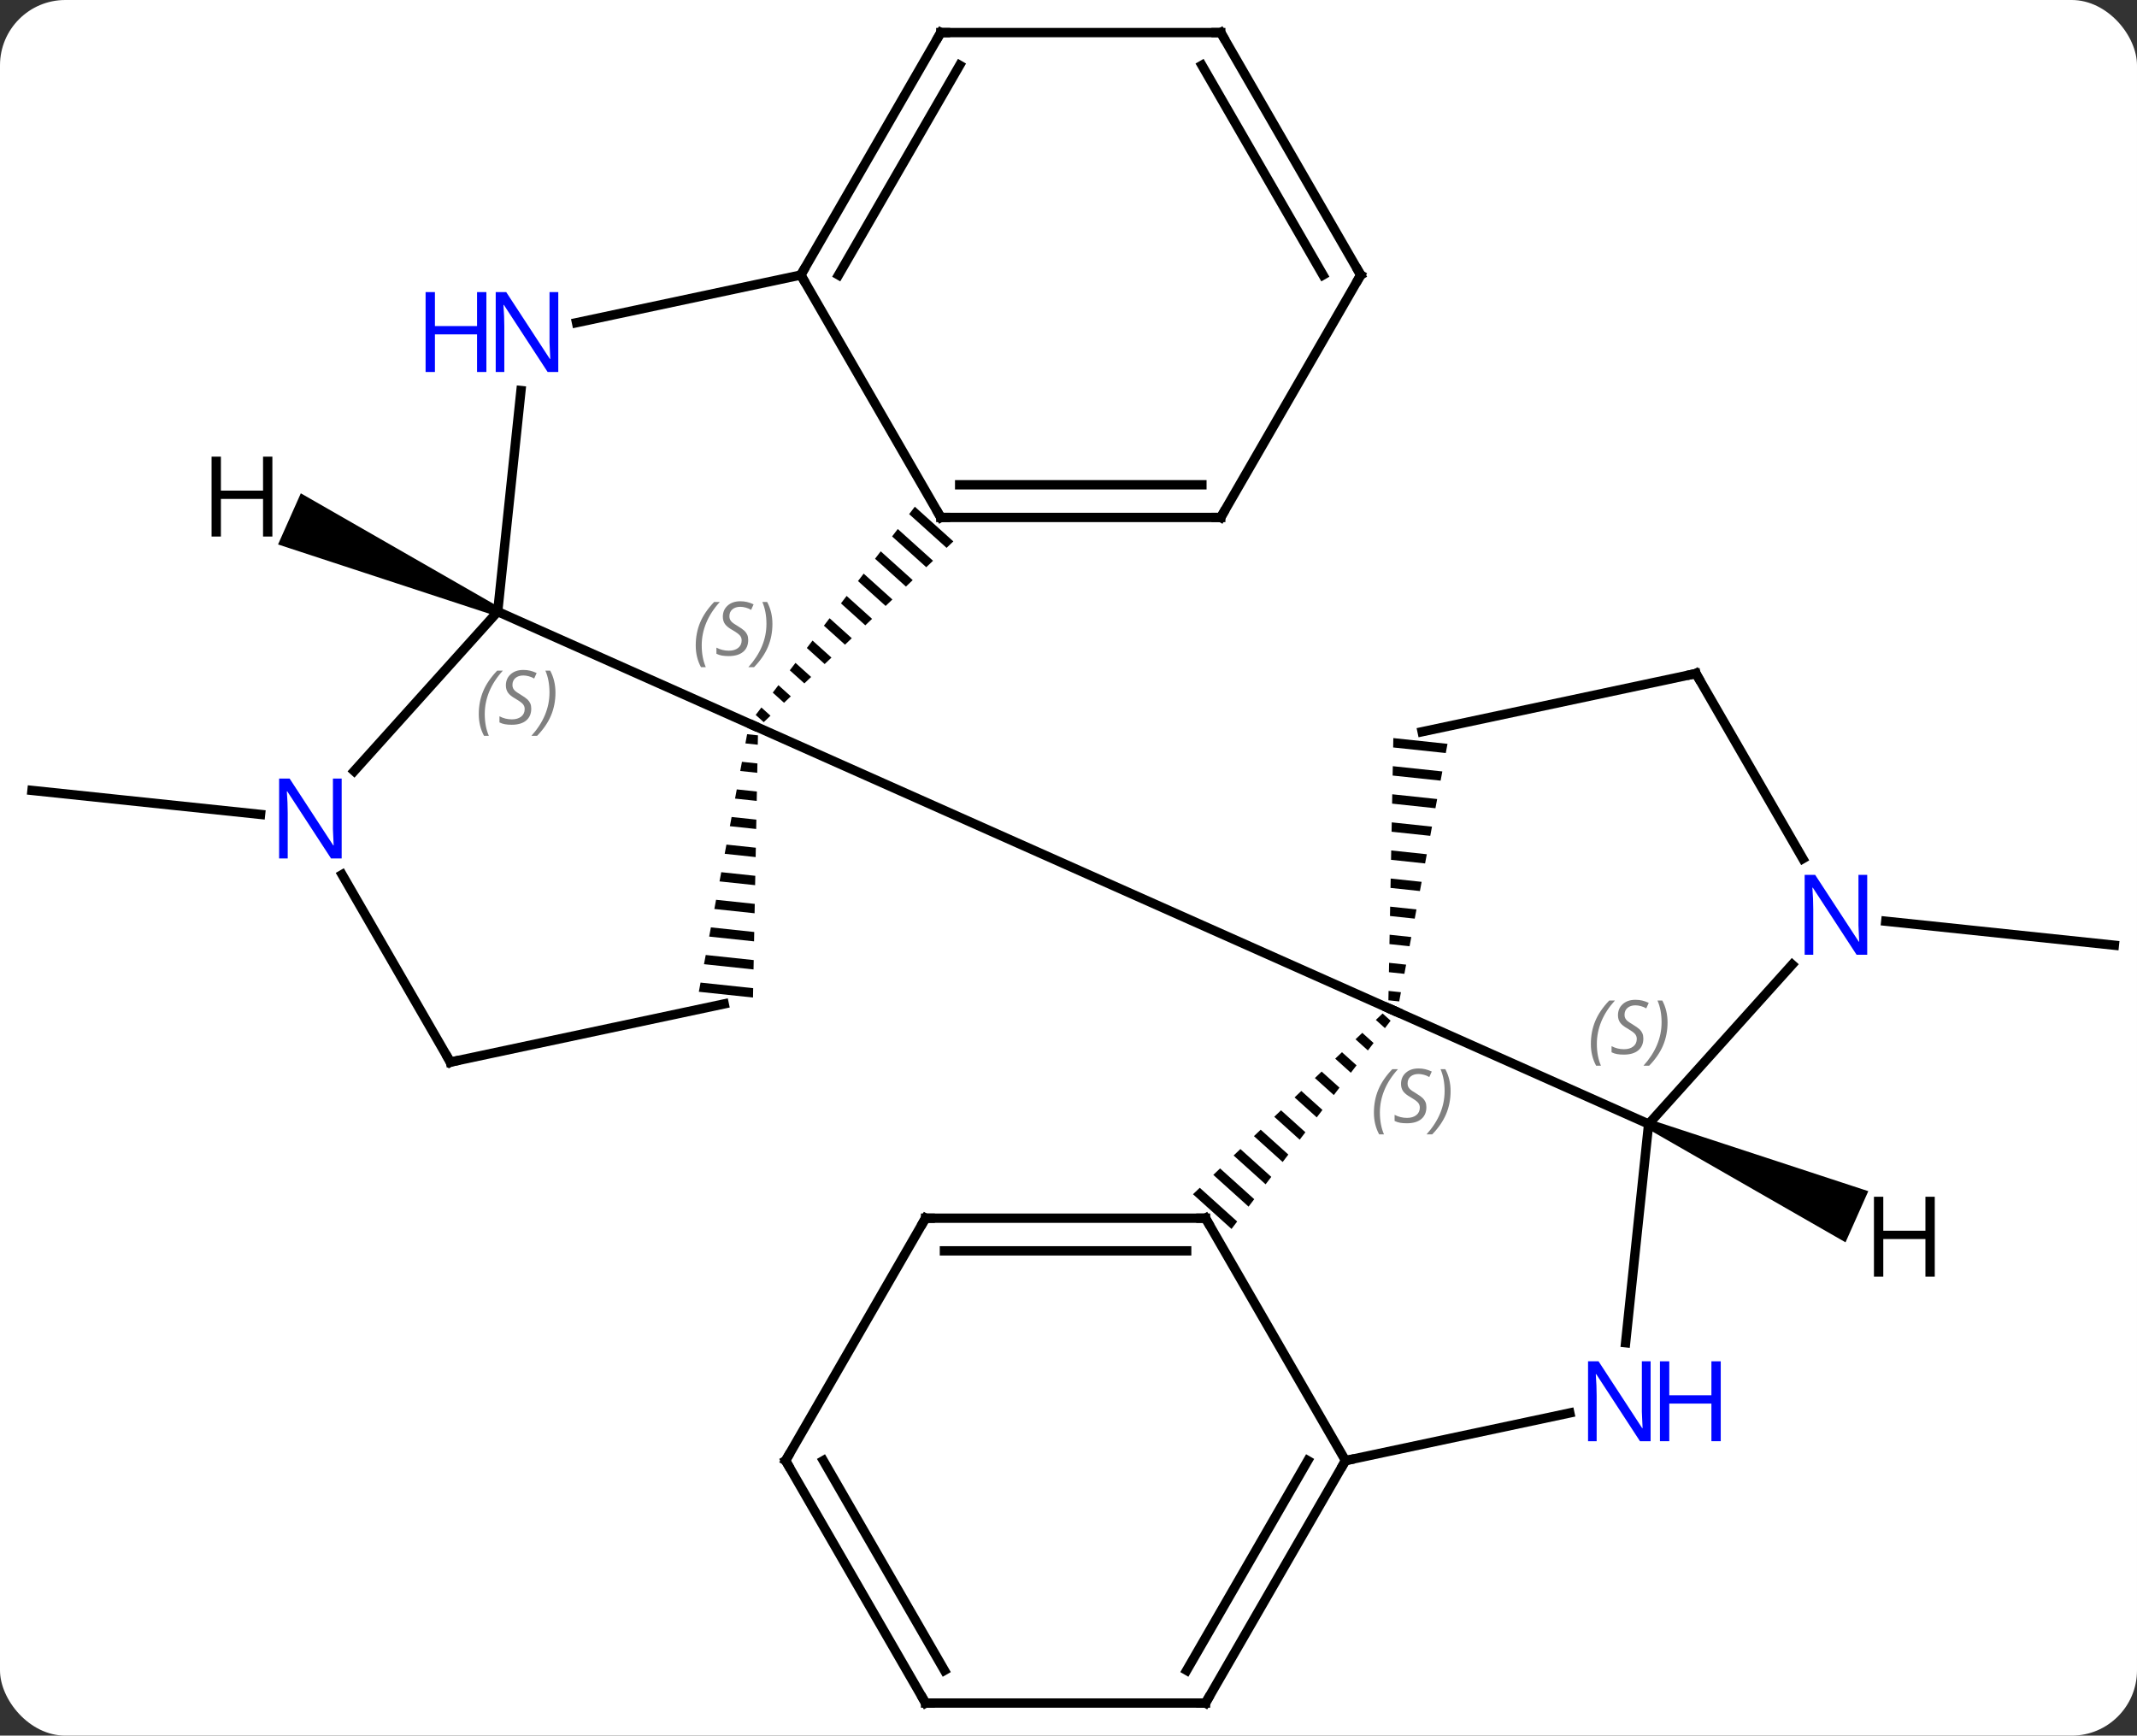<svg width="229" viewBox="0 0 229 186" style="fill-opacity:1; color-rendering:auto; color-interpolation:auto; text-rendering:auto; stroke:black; stroke-linecap:square; stroke-miterlimit:10; shape-rendering:auto; stroke-opacity:1; fill:black; stroke-dasharray:none; font-weight:normal; stroke-width:1; font-family:'Open Sans'; font-style:normal; stroke-linejoin:miter; font-size:12; stroke-dashoffset:0; image-rendering:auto;" height="186" class="cas-substance-image" xmlns:xlink="http://www.w3.org/1999/xlink" xmlns="http://www.w3.org/2000/svg"><rect x="0" y="0" width="229" height="186" fill="#333333" stroke="none"/><svg class="cas-substance-single-component"><rect y="0" x="0" width="229" stroke="none" ry="7" rx="7" height="186" fill="white" class="cas-substance-group"/><svg y="0" x="0" width="229" viewBox="0 0 229 186" style="fill:black;" height="186" class="cas-substance-single-component-image"><svg><g><g transform="translate(115,93)" style="text-rendering:geometricPrecision; color-rendering:optimizeQuality; color-interpolation:linearRGB; stroke-linecap:butt; image-rendering:optimizeQuality;"><line y2="-5.721" y1="-8.295" x2="-87.079" x1="-111.573" style="fill:none;"/><line y2="5.721" y1="8.295" x2="87.079" x1="111.573" style="fill:none;"/><path style="stroke:none;" d="M-16.968 -38.7 L-17.577 -37.903 L-17.577 -37.903 L-13.565 -34.289 L-13.565 -34.289 L-12.84 -34.981 L-12.84 -34.981 L-16.968 -38.7 ZM-18.795 -36.309 L-19.404 -35.512 L-19.404 -35.512 L-15.742 -32.214 L-15.742 -32.214 L-15.017 -32.906 L-15.017 -32.906 L-18.795 -36.309 ZM-20.622 -33.918 L-21.231 -33.121 L-17.92 -30.138 L-17.194 -30.83 L-20.622 -33.918 ZM-22.449 -31.527 L-23.058 -30.73 L-23.058 -30.73 L-20.097 -28.063 L-20.097 -28.063 L-19.371 -28.755 L-19.371 -28.755 L-22.449 -31.527 ZM-24.276 -29.136 L-24.885 -28.339 L-24.885 -28.339 L-22.274 -25.987 L-22.274 -25.987 L-21.548 -26.679 L-21.548 -26.679 L-24.276 -29.136 ZM-26.103 -26.745 L-26.712 -25.948 L-26.712 -25.948 L-24.451 -23.912 L-24.451 -23.912 L-23.725 -24.604 L-23.725 -24.604 L-26.103 -26.745 ZM-27.93 -24.354 L-28.539 -23.557 L-28.539 -23.557 L-26.628 -21.836 L-26.628 -21.836 L-25.902 -22.528 L-25.902 -22.528 L-27.93 -24.354 ZM-29.756 -21.963 L-30.366 -21.166 L-28.805 -19.761 L-28.08 -20.452 L-28.08 -20.452 L-29.756 -21.963 ZM-31.584 -19.572 L-32.192 -18.775 L-32.192 -18.775 L-30.982 -17.685 L-30.257 -18.377 L-31.584 -19.572 ZM-33.41 -17.181 L-34.019 -16.384 L-33.16 -15.609 L-32.434 -16.301 L-32.434 -16.301 L-33.41 -17.181 Z"/><line y2="-27.456" y1="-15.252" x2="-61.665" x1="-34.257" style="fill:none;"/><path style="stroke:none;" d="M-34.939 -14.319 L-35.124 -13.333 L-35.124 -13.333 L-33.798 -13.192 L-33.779 -14.196 L-33.779 -14.196 L-34.939 -14.319 ZM-35.493 -11.361 L-35.678 -10.376 L-33.854 -10.182 L-33.854 -10.182 L-33.836 -11.185 L-35.493 -11.361 ZM-36.048 -8.404 L-36.233 -7.418 L-36.233 -7.418 L-33.911 -7.171 L-33.892 -8.175 L-33.892 -8.175 L-36.048 -8.404 ZM-36.602 -5.446 L-36.787 -4.46 L-36.787 -4.46 L-33.968 -4.161 L-33.968 -4.161 L-33.949 -5.164 L-33.949 -5.164 L-36.602 -5.446 ZM-37.157 -2.489 L-37.342 -1.503 L-34.025 -1.15 L-34.006 -2.154 L-37.157 -2.489 ZM-37.712 0.469 L-37.896 1.455 L-34.082 1.86 L-34.082 1.86 L-34.063 0.857 L-37.712 0.469 ZM-38.266 3.427 L-38.451 4.412 L-34.139 4.871 L-34.12 3.867 L-38.266 3.427 ZM-38.821 6.384 L-39.005 7.37 L-39.005 7.37 L-34.195 7.881 L-34.195 7.881 L-34.176 6.878 L-34.176 6.878 L-38.821 6.384 ZM-39.375 9.342 L-39.56 10.328 L-39.56 10.328 L-34.252 10.892 L-34.252 10.892 L-34.233 9.888 L-34.233 9.888 L-39.375 9.342 ZM-39.929 12.3 L-40.114 13.285 L-34.309 13.902 L-34.309 13.902 L-34.29 12.899 L-34.29 12.899 L-39.929 12.3 Z"/><line y2="15.252" y1="-15.252" x2="34.257" x1="-34.257" style="fill:none;"/><line y2="-63.528" y1="-37.548" x2="-29.184" x1="-14.184" style="fill:none;"/><line y2="-37.548" y1="-37.548" x2="15.816" x1="-14.184" style="fill:none;"/><line y2="-41.048" y1="-41.048" x2="13.795" x1="-12.163" style="fill:none;"/><line y2="-51.146" y1="-27.456" x2="-59.173" x1="-61.665" style="fill:none;"/><line y2="-10.369" y1="-27.456" x2="-77.048" x1="-61.665" style="fill:none;"/><line y2="20.82" y1="14.583" x2="-66.738" x1="-37.395" style="fill:none;"/><line y2="-58.419" y1="-63.528" x2="-53.219" x1="-29.184" style="fill:none;"/><line y2="-89.508" y1="-63.528" x2="-14.184" x1="-29.184" style="fill:none;"/><line y2="-86.008" y1="-63.528" x2="-12.163" x1="-25.142" style="fill:none;"/><line y2="-63.528" y1="-37.548" x2="30.816" x1="15.816" style="fill:none;"/><line y2="20.82" y1="0.728" x2="-66.738" x1="-78.338" style="fill:none;"/><line y2="-89.508" y1="-89.508" x2="15.816" x1="-14.184" style="fill:none;"/><line y2="-89.508" y1="-63.528" x2="15.816" x1="30.816" style="fill:none;"/><line y2="-86.008" y1="-63.528" x2="13.795" x1="26.774" style="fill:none;"/><path style="stroke:none;" d="M33.16 15.609 L32.434 16.301 L33.41 17.181 L34.019 16.384 L33.16 15.609 ZM30.982 17.685 L30.257 18.377 L30.257 18.377 L31.584 19.572 L31.584 19.572 L32.192 18.775 L32.192 18.775 L30.982 17.685 ZM28.805 19.761 L28.08 20.452 L28.08 20.452 L29.756 21.963 L30.366 21.166 L28.805 19.761 ZM26.628 21.836 L25.902 22.528 L25.902 22.528 L27.93 24.354 L27.93 24.354 L28.539 23.557 L28.539 23.557 L26.628 21.836 ZM24.451 23.912 L23.725 24.604 L23.725 24.604 L26.103 26.745 L26.103 26.745 L26.712 25.948 L26.712 25.948 L24.451 23.912 ZM22.274 25.987 L21.548 26.679 L21.548 26.679 L24.276 29.136 L24.276 29.136 L24.885 28.339 L24.885 28.339 L22.274 25.987 ZM20.097 28.063 L19.371 28.755 L19.371 28.755 L22.449 31.527 L22.449 31.527 L23.058 30.73 L23.058 30.73 L20.097 28.063 ZM17.92 30.138 L17.194 30.83 L20.622 33.918 L20.622 33.918 L21.231 33.121 L17.92 30.138 ZM15.742 32.214 L15.017 32.906 L15.017 32.906 L18.795 36.309 L19.404 35.512 L15.742 32.214 ZM13.565 34.289 L12.84 34.981 L12.84 34.981 L16.968 38.7 L16.968 38.7 L17.577 37.903 L17.577 37.903 L13.565 34.289 Z"/><line y2="27.456" y1="15.252" x2="61.665" x1="34.257" style="fill:none;"/><path style="stroke:none;" d="M34.309 -13.902 L34.29 -12.899 L34.29 -12.899 L39.929 -12.3 L39.929 -12.3 L40.114 -13.285 L34.309 -13.902 ZM34.252 -10.892 L34.233 -9.888 L39.375 -9.342 L39.375 -9.342 L39.56 -10.328 L39.56 -10.328 L34.252 -10.892 ZM34.195 -7.881 L34.176 -6.878 L34.176 -6.878 L38.821 -6.384 L39.005 -7.37 L39.005 -7.37 L34.195 -7.881 ZM34.139 -4.871 L34.12 -3.867 L34.12 -3.867 L38.266 -3.427 L38.451 -4.412 L34.139 -4.871 ZM34.082 -1.86 L34.063 -0.857 L37.712 -0.469 L37.896 -1.455 L34.082 -1.86 ZM34.025 1.15 L34.006 2.154 L37.157 2.489 L37.342 1.503 L34.025 1.15 ZM33.968 4.161 L33.949 5.164 L36.602 5.446 L36.787 4.46 L36.787 4.46 L33.968 4.161 ZM33.911 7.171 L33.892 8.175 L33.892 8.175 L36.048 8.404 L36.048 8.404 L36.233 7.418 L36.233 7.418 L33.911 7.171 ZM33.854 10.182 L33.836 11.185 L35.493 11.361 L35.493 11.361 L35.678 10.376 L33.854 10.182 ZM33.798 13.192 L33.779 14.196 L33.779 14.196 L34.939 14.319 L34.939 14.319 L35.124 13.333 L35.124 13.333 L33.798 13.192 Z"/><line y2="63.528" y1="37.548" x2="29.184" x1="14.184" style="fill:none;"/><line y2="37.548" y1="37.548" x2="-15.816" x1="14.184" style="fill:none;"/><line y2="41.048" y1="41.048" x2="-13.795" x1="12.163" style="fill:none;"/><line y2="50.896" y1="27.456" x2="59.2" x1="61.665" style="fill:none;"/><line y2="10.369" y1="27.456" x2="77.048" x1="61.665" style="fill:none;"/><line y2="-20.82" y1="-14.583" x2="66.738" x1="37.395" style="fill:none;"/><line y2="58.419" y1="63.528" x2="53.219" x1="29.184" style="fill:none;"/><line y2="89.508" y1="63.528" x2="14.184" x1="29.184" style="fill:none;"/><line y2="86.008" y1="63.528" x2="12.163" x1="25.142" style="fill:none;"/><line y2="63.528" y1="37.548" x2="-30.816" x1="-15.816" style="fill:none;"/><line y2="-20.82" y1="-0.978" x2="66.738" x1="78.194" style="fill:none;"/><line y2="89.508" y1="89.508" x2="-15.816" x1="14.184" style="fill:none;"/><line y2="89.508" y1="63.528" x2="-15.816" x1="-30.816" style="fill:none;"/><line y2="86.008" y1="63.528" x2="-13.795" x1="-26.774" style="fill:none;"/><path style="stroke:none;" d="M-61.462 -27.913 L-61.868 -26.999 L-85.205 -34.653 L-82.765 -40.134 Z"/><path style="stroke:none;" d="M61.462 27.913 L61.868 26.999 L85.205 34.653 L82.765 40.134 Z"/></g><g transform="translate(115,93)" style="font-size:8.4px; fill:gray; text-rendering:geometricPrecision; image-rendering:optimizeQuality; color-rendering:optimizeQuality; font-family:'Open Sans'; font-style:italic; stroke:gray; color-interpolation:linearRGB;"><path style="stroke:none;" d="M-40.445 -23.83 Q-40.445 -25.159 -39.976 -26.284 Q-39.507 -27.409 -38.476 -28.487 L-37.867 -28.487 Q-38.835 -27.424 -39.32 -26.252 Q-39.804 -25.08 -39.804 -23.846 Q-39.804 -22.518 -39.367 -21.502 L-39.882 -21.502 Q-40.445 -22.534 -40.445 -23.83 ZM-34.822 -24.424 Q-34.822 -23.596 -35.369 -23.143 Q-35.916 -22.69 -36.916 -22.69 Q-37.322 -22.69 -37.635 -22.744 Q-37.947 -22.799 -38.228 -22.94 L-38.228 -23.596 Q-37.603 -23.268 -36.9 -23.268 Q-36.275 -23.268 -35.9 -23.565 Q-35.525 -23.862 -35.525 -24.377 Q-35.525 -24.69 -35.728 -24.916 Q-35.932 -25.143 -36.494 -25.471 Q-37.088 -25.799 -37.314 -26.127 Q-37.541 -26.455 -37.541 -26.909 Q-37.541 -27.643 -37.025 -28.104 Q-36.51 -28.565 -35.666 -28.565 Q-35.291 -28.565 -34.955 -28.487 Q-34.619 -28.409 -34.244 -28.237 L-34.51 -27.643 Q-34.76 -27.799 -35.08 -27.885 Q-35.4 -27.971 -35.666 -27.971 Q-36.197 -27.971 -36.517 -27.698 Q-36.838 -27.424 -36.838 -26.955 Q-36.838 -26.752 -36.767 -26.604 Q-36.697 -26.455 -36.557 -26.323 Q-36.416 -26.19 -35.994 -25.94 Q-35.432 -25.596 -35.228 -25.401 Q-35.025 -25.205 -34.924 -24.971 Q-34.822 -24.737 -34.822 -24.424 ZM-32.228 -26.143 Q-32.228 -24.815 -32.704 -23.682 Q-33.181 -22.549 -34.197 -21.502 L-34.806 -21.502 Q-32.868 -23.659 -32.868 -26.143 Q-32.868 -27.471 -33.306 -28.487 L-32.79 -28.487 Q-32.228 -27.424 -32.228 -26.143 Z"/></g><g transform="translate(115,93)" style="stroke-linecap:butt; font-size:8.4px; text-rendering:geometricPrecision; image-rendering:optimizeQuality; color-rendering:optimizeQuality; font-family:'Open Sans'; font-style:italic; color-interpolation:linearRGB; stroke-miterlimit:5;"><path style="fill:none;" d="M-14.434 -37.981 L-14.184 -37.548 L-13.684 -37.548"/><path style="fill:gray; stroke:none;" d="M-63.694 -16.471 Q-63.694 -17.799 -63.225 -18.924 Q-62.757 -20.049 -61.725 -21.128 L-61.116 -21.128 Q-62.085 -20.065 -62.569 -18.893 Q-63.054 -17.721 -63.054 -16.487 Q-63.054 -15.159 -62.616 -14.143 L-63.132 -14.143 Q-63.694 -15.175 -63.694 -16.471 ZM-58.072 -17.065 Q-58.072 -16.237 -58.619 -15.784 Q-59.166 -15.331 -60.166 -15.331 Q-60.572 -15.331 -60.884 -15.386 Q-61.197 -15.44 -61.478 -15.581 L-61.478 -16.237 Q-60.853 -15.909 -60.15 -15.909 Q-59.525 -15.909 -59.15 -16.206 Q-58.775 -16.503 -58.775 -17.018 Q-58.775 -17.331 -58.978 -17.557 Q-59.181 -17.784 -59.744 -18.112 Q-60.337 -18.44 -60.564 -18.768 Q-60.791 -19.096 -60.791 -19.549 Q-60.791 -20.284 -60.275 -20.745 Q-59.759 -21.206 -58.916 -21.206 Q-58.541 -21.206 -58.205 -21.128 Q-57.869 -21.049 -57.494 -20.878 L-57.759 -20.284 Q-58.009 -20.44 -58.33 -20.526 Q-58.65 -20.612 -58.916 -20.612 Q-59.447 -20.612 -59.767 -20.339 Q-60.087 -20.065 -60.087 -19.596 Q-60.087 -19.393 -60.017 -19.245 Q-59.947 -19.096 -59.806 -18.964 Q-59.666 -18.831 -59.244 -18.581 Q-58.681 -18.237 -58.478 -18.042 Q-58.275 -17.846 -58.173 -17.612 Q-58.072 -17.378 -58.072 -17.065 ZM-55.477 -18.784 Q-55.477 -17.456 -55.954 -16.323 Q-56.43 -15.19 -57.446 -14.143 L-58.055 -14.143 Q-56.118 -16.299 -56.118 -18.784 Q-56.118 -20.112 -56.555 -21.128 L-56.04 -21.128 Q-55.477 -20.065 -55.477 -18.784 Z"/><path style="fill:none;" d="M-28.934 -63.961 L-29.184 -63.528 L-28.934 -63.095"/><path style="fill:none;" d="M15.316 -37.548 L15.816 -37.548 L16.066 -37.981"/></g><g transform="translate(115,93)" style="stroke-linecap:butt; fill:rgb(0,5,255); text-rendering:geometricPrecision; color-rendering:optimizeQuality; image-rendering:optimizeQuality; font-family:'Open Sans'; stroke:rgb(0,5,255); color-interpolation:linearRGB; stroke-miterlimit:5;"><path style="stroke:none;" d="M-55.175 -53.135 L-56.316 -53.135 L-61.004 -60.322 L-61.05 -60.322 Q-60.957 -59.057 -60.957 -58.01 L-60.957 -53.135 L-61.879 -53.135 L-61.879 -61.697 L-60.754 -61.697 L-56.082 -54.541 L-56.035 -54.541 Q-56.035 -54.697 -56.082 -55.557 Q-56.129 -56.416 -56.113 -56.791 L-56.113 -61.697 L-55.175 -61.697 L-55.175 -53.135 Z"/><path style="stroke:none;" d="M-62.879 -53.135 L-63.879 -53.135 L-63.879 -57.166 L-68.394 -57.166 L-68.394 -53.135 L-69.394 -53.135 L-69.394 -61.697 L-68.394 -61.697 L-68.394 -58.057 L-63.879 -58.057 L-63.879 -61.697 L-62.879 -61.697 L-62.879 -53.135 Z"/><path style="stroke:none;" d="M-78.386 -1.004 L-79.527 -1.004 L-84.215 -8.191 L-84.261 -8.191 Q-84.168 -6.926 -84.168 -5.879 L-84.168 -1.004 L-85.09 -1.004 L-85.09 -9.566 L-83.965 -9.566 L-79.293 -2.41 L-79.246 -2.41 Q-79.246 -2.566 -79.293 -3.426 Q-79.34 -4.285 -79.324 -4.66 L-79.324 -9.566 L-78.386 -9.566 L-78.386 -1.004 Z"/><path style="fill:none; stroke:black;" d="M-66.249 20.716 L-66.738 20.82 L-66.988 20.387"/><path style="fill:none; stroke:black;" d="M-14.434 -89.075 L-14.184 -89.508 L-13.684 -89.508"/><path style="fill:none; stroke:black;" d="M30.566 -63.095 L30.816 -63.528 L30.566 -63.961"/><path style="fill:none; stroke:black;" d="M15.316 -89.508 L15.816 -89.508 L16.066 -89.075"/><path style="fill:none; stroke:black;" d="M33.8 15.049 L34.257 15.252 L34.714 15.455"/></g><g transform="translate(115,93)" style="stroke-linecap:butt; font-size:8.4px; fill:gray; text-rendering:geometricPrecision; image-rendering:optimizeQuality; color-rendering:optimizeQuality; font-family:'Open Sans'; font-style:italic; stroke:gray; color-interpolation:linearRGB; stroke-miterlimit:5;"><path style="stroke:none;" d="M32.228 26.237 Q32.228 24.909 32.697 23.784 Q33.165 22.659 34.197 21.58 L34.806 21.58 Q33.837 22.643 33.353 23.815 Q32.868 24.987 32.868 26.221 Q32.868 27.549 33.306 28.565 L32.79 28.565 Q32.228 27.534 32.228 26.237 ZM37.85 25.643 Q37.85 26.471 37.303 26.924 Q36.757 27.377 35.757 27.377 Q35.35 27.377 35.038 27.323 Q34.725 27.268 34.444 27.127 L34.444 26.471 Q35.069 26.799 35.772 26.799 Q36.397 26.799 36.772 26.502 Q37.147 26.205 37.147 25.69 Q37.147 25.377 36.944 25.151 Q36.741 24.924 36.178 24.596 Q35.585 24.268 35.358 23.94 Q35.132 23.612 35.132 23.159 Q35.132 22.424 35.647 21.963 Q36.163 21.502 37.007 21.502 Q37.382 21.502 37.718 21.58 Q38.053 21.659 38.428 21.83 L38.163 22.424 Q37.913 22.268 37.593 22.182 Q37.272 22.096 37.007 22.096 Q36.475 22.096 36.155 22.369 Q35.835 22.643 35.835 23.112 Q35.835 23.315 35.905 23.463 Q35.975 23.612 36.116 23.744 Q36.257 23.877 36.678 24.127 Q37.241 24.471 37.444 24.666 Q37.647 24.862 37.749 25.096 Q37.85 25.33 37.85 25.643 ZM40.445 23.924 Q40.445 25.252 39.968 26.385 Q39.492 27.518 38.476 28.565 L37.867 28.565 Q39.804 26.409 39.804 23.924 Q39.804 22.596 39.367 21.58 L39.882 21.58 Q40.445 22.643 40.445 23.924 Z"/><path style="fill:none; stroke:black;" d="M14.434 37.981 L14.184 37.548 L13.684 37.548"/><path style="stroke:none;" d="M55.477 18.878 Q55.477 17.549 55.946 16.424 Q56.415 15.3 57.446 14.221 L58.055 14.221 Q57.087 15.284 56.602 16.456 Q56.118 17.628 56.118 18.862 Q56.118 20.19 56.555 21.206 L56.04 21.206 Q55.477 20.174 55.477 18.878 ZM61.1 18.284 Q61.1 19.112 60.553 19.565 Q60.006 20.018 59.006 20.018 Q58.6 20.018 58.287 19.964 Q57.975 19.909 57.694 19.768 L57.694 19.112 Q58.319 19.44 59.022 19.44 Q59.647 19.44 60.022 19.143 Q60.397 18.846 60.397 18.331 Q60.397 18.018 60.194 17.792 Q59.99 17.565 59.428 17.237 Q58.834 16.909 58.608 16.581 Q58.381 16.253 58.381 15.8 Q58.381 15.065 58.897 14.604 Q59.412 14.143 60.256 14.143 Q60.631 14.143 60.967 14.221 Q61.303 14.3 61.678 14.471 L61.412 15.065 Q61.162 14.909 60.842 14.823 Q60.522 14.737 60.256 14.737 Q59.725 14.737 59.404 15.011 Q59.084 15.284 59.084 15.753 Q59.084 15.956 59.154 16.104 Q59.225 16.253 59.365 16.386 Q59.506 16.518 59.928 16.768 Q60.49 17.112 60.694 17.307 Q60.897 17.503 60.998 17.737 Q61.1 17.971 61.1 18.284 ZM63.694 16.565 Q63.694 17.893 63.218 19.026 Q62.741 20.159 61.725 21.206 L61.116 21.206 Q63.054 19.049 63.054 16.565 Q63.054 15.237 62.616 14.221 L63.132 14.221 Q63.694 15.284 63.694 16.565 Z"/><path style="fill:none; stroke:black;" d="M28.934 63.961 L29.184 63.528 L29.673 63.424"/><path style="fill:none; stroke:black;" d="M-15.316 37.548 L-15.816 37.548 L-16.066 37.981"/></g><g transform="translate(115,93)" style="stroke-linecap:butt; fill:rgb(0,5,255); text-rendering:geometricPrecision; color-rendering:optimizeQuality; image-rendering:optimizeQuality; font-family:'Open Sans'; stroke:rgb(0,5,255); color-interpolation:linearRGB; stroke-miterlimit:5;"><path style="stroke:none;" d="M61.879 61.447 L60.738 61.447 L56.05 54.26 L56.004 54.26 Q56.097 55.525 56.097 56.572 L56.097 61.447 L55.175 61.447 L55.175 52.885 L56.3 52.885 L60.972 60.041 L61.019 60.041 Q61.019 59.885 60.972 59.025 Q60.925 58.166 60.941 57.791 L60.941 52.885 L61.879 52.885 L61.879 61.447 Z"/><path style="stroke:none;" d="M69.394 61.447 L68.394 61.447 L68.394 57.416 L63.879 57.416 L63.879 61.447 L62.879 61.447 L62.879 52.885 L63.879 52.885 L63.879 56.525 L68.394 56.525 L68.394 52.885 L69.394 52.885 L69.394 61.447 Z"/><path style="stroke:none;" d="M85.09 9.316 L83.949 9.316 L79.261 2.129 L79.215 2.129 Q79.308 3.394 79.308 4.441 L79.308 9.316 L78.386 9.316 L78.386 0.754 L79.511 0.754 L84.183 7.91 L84.23 7.91 Q84.23 7.754 84.183 6.894 Q84.136 6.035 84.152 5.66 L84.152 0.754 L85.09 0.754 L85.09 9.316 Z"/><path style="fill:none; stroke:black;" d="M66.249 -20.716 L66.738 -20.82 L66.988 -20.387"/><path style="fill:none; stroke:black;" d="M14.434 89.075 L14.184 89.508 L13.684 89.508"/><path style="fill:none; stroke:black;" d="M-30.566 63.095 L-30.816 63.528 L-30.566 63.961"/><path style="fill:none; stroke:black;" d="M-15.316 89.508 L-15.816 89.508 L-16.066 89.075"/><path style="fill:black; stroke:none;" d="M-85.812 -35.501 L-86.812 -35.501 L-86.812 -39.532 L-91.328 -39.532 L-91.328 -35.501 L-92.328 -35.501 L-92.328 -44.063 L-91.328 -44.063 L-91.328 -40.423 L-86.812 -40.423 L-86.812 -44.063 L-85.812 -44.063 L-85.812 -35.501 Z"/><path style="fill:black; stroke:none;" d="M92.328 43.813 L91.328 43.813 L91.328 39.782 L86.812 39.782 L86.812 43.813 L85.812 43.813 L85.812 35.251 L86.812 35.251 L86.812 38.891 L91.328 38.891 L91.328 35.251 L92.328 35.251 L92.328 43.813 Z"/></g></g></svg></svg></svg></svg>